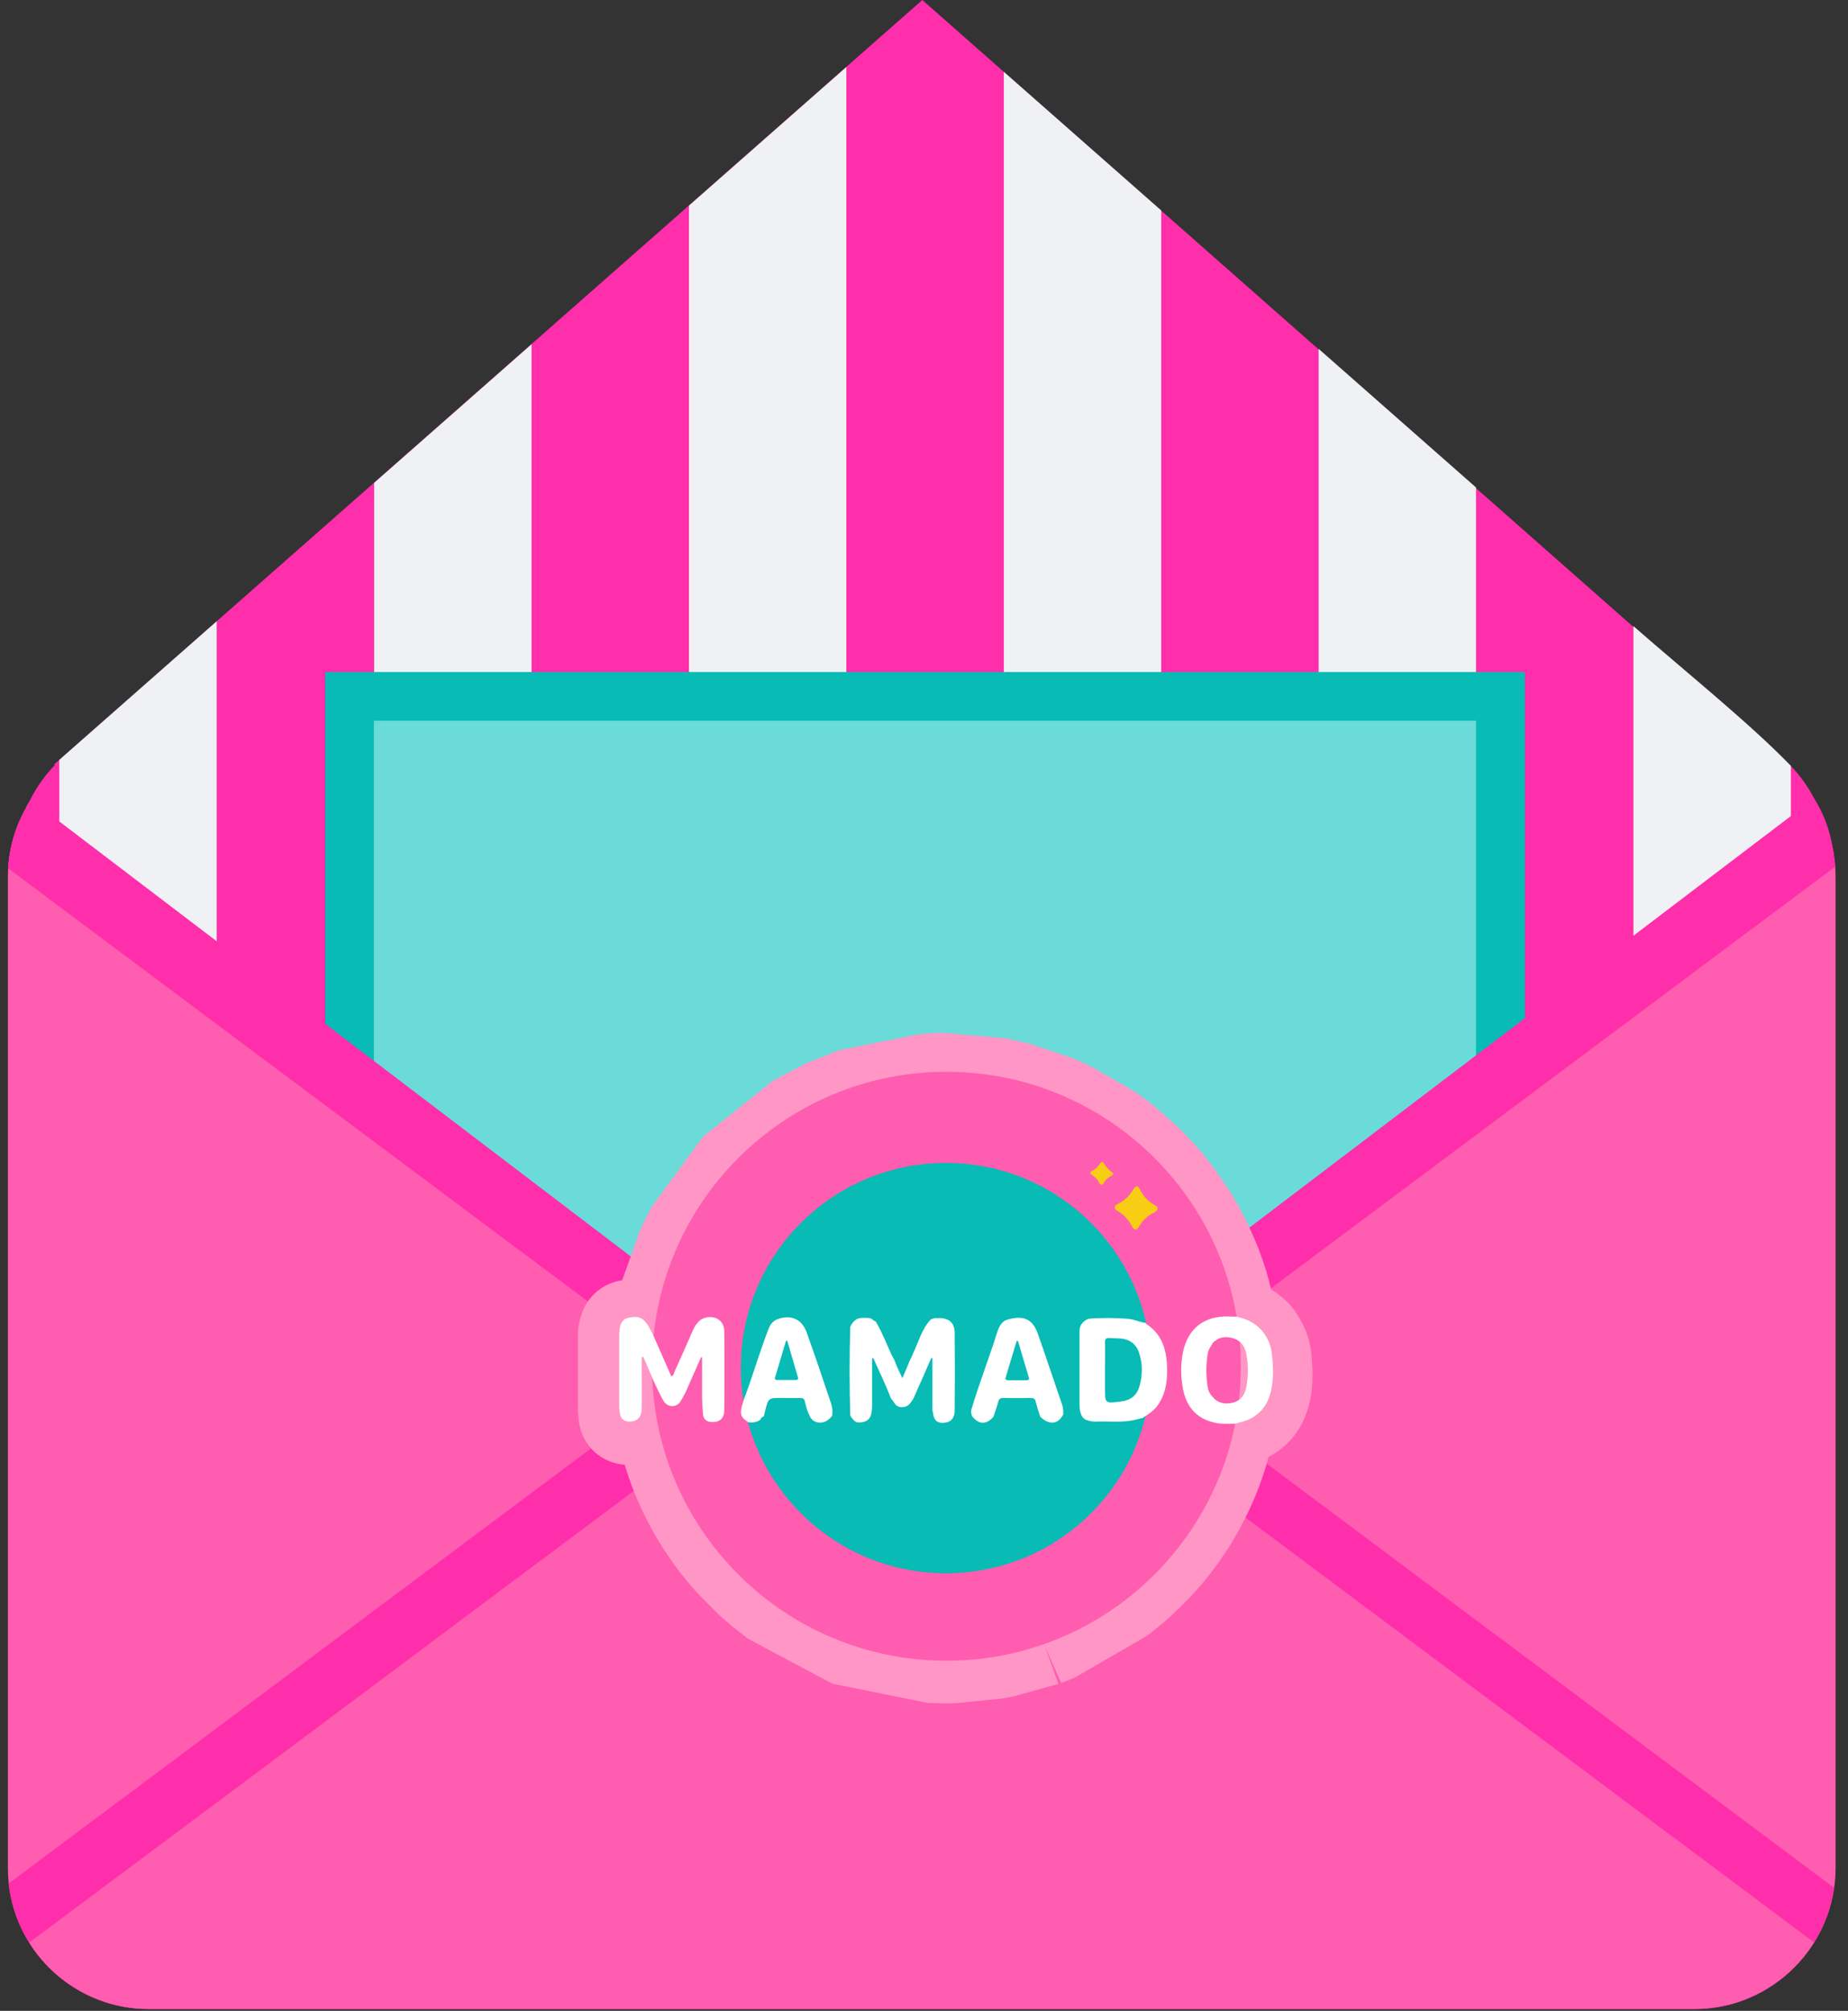 <svg width="91" height="99" viewBox="0 0 91 99" fill="none" xmlns="http://www.w3.org/2000/svg">
<rect x="0" y="0" width="91" height="99" fill="#333333" stroke="none"/>
<path fill-rule="evenodd" clip-rule="evenodd" d="M7.327 36.226H83.451C87.27 36.226 90.389 39.345 90.389 43.164V91.966C90.389 95.785 87.27 98.904 83.451 98.904H7.327C3.507 98.904 0.389 95.785 0.389 91.966V43.164C0.389 39.356 3.507 36.226 7.327 36.226Z" fill="#FF5DAF"/>
<path fill-rule="evenodd" clip-rule="evenodd" d="M45.237 76.226L76.22 53.074L90.356 42.531C90.028 39.017 87.045 36.237 83.452 36.237H7.327C3.655 36.237 0.627 39.13 0.401 42.746L14.254 53.096L45.237 76.226Z" fill="#FF2EAB"/>
<path fill-rule="evenodd" clip-rule="evenodd" d="M45.236 59.255L76.219 82.407L90.31 92.938C89.835 96.306 86.931 98.916 83.44 98.916H7.316C3.756 98.916 0.796 96.204 0.423 92.735L14.253 82.407L45.236 59.255Z" fill="#FF2EAB"/>
<path fill-rule="evenodd" clip-rule="evenodd" d="M45.395 72.678L76.378 49.526L89.474 39.74C88.276 37.639 86.016 36.226 83.44 36.226H7.316C4.751 36.226 2.491 37.639 1.293 39.729L14.412 49.526L45.395 72.678Z" fill="#FF96C5"/>
<path fill-rule="evenodd" clip-rule="evenodd" d="M45.395 62.802L76.378 85.954L89.327 95.627C88.095 97.593 85.915 98.904 83.44 98.904H7.316C4.841 98.904 2.66 97.593 1.44 95.638L14.412 85.954L45.395 62.802Z" fill="#FF5DAF"/>
<path fill-rule="evenodd" clip-rule="evenodd" d="M69.734 54.509C59.575 48.237 47.53 47.029 39.282 36.237H83.463C86.039 36.237 88.299 37.661 89.496 39.752L76.4 49.537L69.734 54.509Z" fill="#FF96C5"/>
<path fill-rule="evenodd" clip-rule="evenodd" d="M40.591 36.226H83.45C86.026 36.226 88.286 37.65 89.484 39.74L76.388 49.526L69.733 54.497C59.936 48.441 49.021 45.48 40.591 36.226Z" fill="#FF96C5"/>
<path fill-rule="evenodd" clip-rule="evenodd" d="M69.734 54.509C59.575 48.237 47.53 47.029 39.282 36.237H83.463C86.039 36.237 88.299 37.661 89.496 39.752L76.4 49.537L69.734 54.509Z" fill="#FF96C5"/>
<path fill-rule="evenodd" clip-rule="evenodd" d="M45.474 76.294L70.208 55.819L89.564 39.797C89.225 38.994 88.728 38.26 88.129 37.65L45.417 0L2.649 37.65H2.717C2.129 38.249 1.654 38.96 1.315 39.74L20.75 55.819L45.474 76.294Z" fill="#FF2EAB"/>
<path fill-rule="evenodd" clip-rule="evenodd" d="M65.327 59.864L70.209 55.819L72.683 53.774V24L64.932 17.175V59.864H65.327ZM88.186 37.706V40.949L80.434 47.367V30.825C82.796 32.904 86.175 35.616 88.186 37.706ZM2.92 37.412L10.672 30.587V47.491L2.92 41.073V37.412ZM18.423 23.774L26.175 16.949V59.876H25.621L20.74 55.83L18.423 53.921V23.774ZM33.926 10.124L41.678 3.299V59.864H33.926V10.124ZM49.429 3.536L57.18 10.361V59.876H49.429V3.536Z" fill="#F0F1F4"/>
<path fill-rule="evenodd" clip-rule="evenodd" d="M17.214 34.283H73.892V52.78L70.208 55.831L50.705 71.966H40.253L20.739 55.831L17.214 52.904V34.283Z" fill="#6ADBD9"/>
<path d="M16.016 51.909L18.434 53.875L18.412 52.339V35.48H72.683V53.774L75.09 51.785V34.282V33.084H73.892H17.214H16.016V34.282V51.909Z" fill="#08BBB5"/>
<path fill-rule="evenodd" clip-rule="evenodd" d="M45.237 76.226L47.61 74.452L1.52 39.378C0.875 40.361 0.48 41.503 0.401 42.734L14.254 53.084L45.237 76.226Z" fill="#FF2EAB"/>
<path fill-rule="evenodd" clip-rule="evenodd" d="M45.519 76.18L43.147 74.406L89.327 39.31C89.971 40.294 90.276 41.446 90.356 42.678L76.502 53.028L45.519 76.18Z" fill="#FF2EAB"/>
<path fill-rule="evenodd" clip-rule="evenodd" d="M46.593 52.858C46.706 52.858 46.83 52.858 46.943 52.858H47.068C47.147 52.858 47.226 52.858 47.305 52.87L47.429 52.881L47.655 52.892L47.813 52.904L48.005 52.926L48.163 52.937L48.367 52.96L48.514 52.983L48.728 53.017L48.853 53.039C48.932 53.05 49.011 53.062 49.09 53.073L49.203 53.096C49.305 53.118 49.407 53.13 49.508 53.152L49.542 53.163C49.655 53.186 49.768 53.209 49.881 53.231H49.892L49.926 53.242C50.028 53.265 50.13 53.288 50.22 53.31L50.31 53.333L50.536 53.389L50.683 53.435L50.853 53.48L51.011 53.525L51.192 53.581L51.327 53.627L51.519 53.694L51.655 53.74L51.813 53.796L51.971 53.853L52.175 53.932L52.265 53.966C52.356 54 52.435 54.033 52.514 54.079L52.57 54.101H52.582C52.672 54.147 52.774 54.192 52.864 54.237H52.875L52.988 54.293L53.169 54.384L53.305 54.452L53.452 54.531L53.599 54.61L53.745 54.689L53.881 54.768L54.028 54.858L54.163 54.937L54.322 55.039L54.446 55.118L54.582 55.209L54.728 55.31L54.808 55.367L55 55.502C55.09 55.559 55.169 55.627 55.248 55.683C55.395 55.785 55.531 55.898 55.666 56.011L55.757 56.09L55.915 56.226L56.005 56.305L56.163 56.44L56.254 56.519L56.401 56.655L56.491 56.745L56.638 56.881L56.717 56.96L56.875 57.118L56.932 57.175C57.271 57.525 57.599 57.887 57.892 58.26L57.938 58.305L58.084 58.497L58.13 58.553L58.276 58.757L58.31 58.802C58.367 58.87 58.412 58.949 58.469 59.028L58.491 59.05C58.548 59.13 58.604 59.209 58.661 59.288L58.672 59.299C59.068 59.898 59.429 60.531 59.734 61.197L59.745 61.22C59.791 61.31 59.825 61.389 59.858 61.48L59.881 61.514C59.915 61.604 59.96 61.683 59.994 61.774L60.005 61.796C60.039 61.887 60.073 61.977 60.118 62.067L60.13 62.09C60.356 62.678 60.548 63.276 60.695 63.898V63.909C60.717 64.011 60.74 64.113 60.762 64.203V64.226C60.785 64.316 60.808 64.418 60.819 64.508L60.83 64.553C60.853 64.644 60.864 64.745 60.887 64.836V64.847H60.909H60.932H60.955H60.977L61 64.858H61.022L61.045 64.87L61.068 64.881L61.09 64.892L61.113 64.903L61.135 64.915L61.158 64.926L61.181 64.937L61.203 64.949L61.226 64.96L61.248 64.971L61.271 64.983L61.294 64.994L61.316 65.005L61.339 65.016L61.361 65.028L61.384 65.039L61.407 65.05L61.429 65.062L61.452 65.073L61.474 65.084L61.497 65.096L61.52 65.107L61.542 65.118L61.565 65.129L61.587 65.141L61.61 65.152L61.632 65.163L61.655 65.175L61.678 65.186L61.7 65.197L61.723 65.209L61.745 65.22L61.768 65.231L61.791 65.243L61.813 65.254L61.836 65.265L61.858 65.276L61.881 65.288L61.904 65.299L61.926 65.31L61.949 65.322L61.971 65.333L61.994 65.344L62.017 65.356L62.039 65.378L62.062 65.401L62.084 65.423L62.107 65.446L62.13 65.469L62.141 65.491L62.152 65.514L62.163 65.536L62.175 65.559L62.186 65.582L62.197 65.604L62.209 65.627L62.22 65.649L62.231 65.672C62.435 65.966 62.559 66.293 62.593 66.632C62.672 67.254 62.695 67.887 62.548 68.508C62.344 69.356 61.802 69.864 60.955 70.045C60.909 70.056 60.864 70.067 60.819 70.09H60.808C60.785 70.18 60.774 70.282 60.751 70.372L60.74 70.418C60.717 70.508 60.695 70.598 60.672 70.689L60.661 70.734C60.638 70.824 60.615 70.915 60.593 71.005L60.582 71.028C60.423 71.615 60.231 72.192 59.994 72.757L59.971 72.813C59.938 72.892 59.904 72.983 59.87 73.062L59.858 73.096C59.825 73.186 59.779 73.265 59.745 73.356L59.734 73.389C59.474 73.943 59.192 74.474 58.864 74.983L58.853 75.005C58.808 75.084 58.751 75.163 58.706 75.243L58.683 75.276C58.638 75.344 58.582 75.423 58.536 75.491L58.502 75.536C58.457 75.604 58.401 75.683 58.356 75.751L58.333 75.774C58.039 76.169 57.734 76.553 57.407 76.926L57.373 76.96L57.203 77.141L57.158 77.197L56.988 77.367L56.932 77.423L56.774 77.582L56.695 77.661L56.536 77.808L56.469 77.864L56.299 78.022C56.152 78.147 56.017 78.271 55.87 78.395L55.836 78.418L55.678 78.553L55.587 78.632C55.531 78.677 55.474 78.723 55.418 78.768L55.339 78.836L55.169 78.96L55.068 79.039L54.921 79.141L54.796 79.231L54.661 79.322L54.514 79.423L54.389 79.502L54.22 79.604L54.107 79.672C54.017 79.728 53.926 79.774 53.847 79.83L53.689 79.921L53.553 80L53.418 80.067L53.248 80.158L53.124 80.226L52.966 80.305L52.819 80.373L52.672 80.44L52.525 80.508L52.344 80.587L52.22 80.644C52.152 80.677 52.084 80.7 52.005 80.734L51.904 80.779C51.802 80.813 51.712 80.858 51.61 80.892H51.599L51.497 80.926C51.429 80.949 51.361 80.971 51.294 80.994L51.147 81.039L50.977 81.096L50.83 81.141L50.638 81.197L50.514 81.231L50.322 81.288L50.175 81.322L49.96 81.378L49.847 81.401C49.757 81.423 49.666 81.435 49.587 81.457L49.519 81.469C49.406 81.491 49.294 81.514 49.192 81.536H49.181L49.101 81.548C49.022 81.559 48.932 81.582 48.853 81.593L48.717 81.615L48.514 81.649L48.356 81.672L48.175 81.695L48.005 81.717L47.825 81.728L47.655 81.74L47.463 81.751L47.327 81.762C47.248 81.762 47.158 81.774 47.079 81.774H46.977C46.864 81.774 46.74 81.774 46.627 81.774C46.502 81.774 46.378 81.774 46.265 81.774H46.254C46.141 81.774 46.017 81.762 45.904 81.762C45.825 81.762 45.745 81.751 45.666 81.751L45.542 81.74C45.474 81.74 45.395 81.728 45.327 81.717L45.181 81.706L44.966 81.683L44.83 81.672L44.649 81.649L44.469 81.627L44.31 81.604L44.118 81.57L43.971 81.548C43.904 81.536 43.825 81.525 43.757 81.502L43.632 81.48L43.418 81.435L43.271 81.401L43.079 81.356L42.909 81.31L42.74 81.265L42.559 81.209L42.401 81.163L42.22 81.107L42.062 81.05L41.904 80.994L41.734 80.937L41.576 80.881L41.407 80.813L41.26 80.757L41.09 80.689L40.921 80.621L40.785 80.564L40.604 80.485L40.457 80.418L40.288 80.339L40.141 80.26L39.994 80.18L39.825 80.09L39.689 80.011L39.542 79.932L39.384 79.841L39.248 79.762L39.09 79.661L38.955 79.582L38.796 79.48L38.661 79.389L38.514 79.288L38.378 79.197L38.22 79.084L38.107 79.005L37.938 78.881L37.825 78.79L37.666 78.666L37.565 78.587L37.384 78.44L37.316 78.384C37.248 78.327 37.192 78.271 37.124 78.214L37.045 78.147C36.988 78.09 36.921 78.034 36.864 77.988L36.796 77.932C36.728 77.875 36.672 77.819 36.615 77.762L36.559 77.706C36.491 77.649 36.435 77.582 36.367 77.514L36.333 77.48C36.265 77.412 36.197 77.344 36.13 77.276L36.107 77.243C36.039 77.175 35.971 77.096 35.904 77.016L35.881 76.994C34.751 75.74 33.836 74.293 33.203 72.7C33.124 72.497 33.045 72.282 32.966 72.067L32.955 72.045C32.842 71.728 32.74 71.401 32.649 71.062V71.05C32.615 70.949 32.593 70.836 32.57 70.723V70.7C32.548 70.587 32.514 70.485 32.491 70.372V70.361C32.469 70.248 32.446 70.135 32.423 70.022V70.011C32.401 69.898 32.378 69.785 32.367 69.672C32.344 69.559 32.333 69.446 32.31 69.333V69.31C32.276 69.084 32.254 68.847 32.231 68.621V68.598C32.209 68.361 32.197 68.124 32.186 67.887V67.875L32.175 67.853L32.163 67.83L32.152 67.808L32.141 67.785L32.13 67.762L32.118 67.74L32.107 67.717L32.028 67.785L32.017 67.762L32.005 67.74L31.994 67.717L31.983 67.695L31.971 67.672L31.96 67.649L31.949 67.627L31.938 67.604L31.926 67.582L31.915 67.559L31.904 67.536L31.892 67.514L31.881 67.491L31.87 67.469L31.858 67.446L31.847 67.423L31.836 67.401L31.825 67.378L31.858 67.389L31.847 67.367L31.836 67.344L31.825 67.322L31.813 67.299L31.802 67.276L31.791 67.254L31.779 67.231L31.768 67.209L31.757 67.186L31.745 67.163L31.734 67.141L31.723 67.118L31.712 67.096L31.7 67.073L31.689 67.05L31.678 67.028L31.666 67.005L31.655 66.983L31.644 66.96L31.632 66.937L31.621 66.915L31.61 66.892L31.599 66.87L31.531 66.881C31.531 66.96 31.519 67.05 31.519 67.129C31.519 67.887 31.531 68.632 31.519 69.389C31.519 69.853 31.305 70.067 30.875 70.056C30.649 70.045 30.491 69.909 30.446 69.683C30.423 69.548 30.412 69.412 30.412 69.276C30.412 68.124 30.412 66.96 30.412 65.808C30.412 65.706 30.423 65.593 30.435 65.491C30.469 65.254 30.559 65.028 30.819 64.96C31.09 64.892 31.373 64.847 31.621 65.062C31.847 65.243 31.926 65.514 32.062 65.751L32.073 65.785L32.084 65.808C32.096 65.695 32.107 65.582 32.118 65.469C32.141 65.276 32.175 65.084 32.209 64.892L32.231 64.79C32.243 64.723 32.254 64.655 32.265 64.587L32.288 64.451L32.322 64.271L32.356 64.113L32.401 63.932L32.435 63.774L32.48 63.593L32.525 63.435L32.57 63.265L32.615 63.107L32.672 62.915L32.717 62.779L32.774 62.598L32.83 62.429L32.887 62.282L32.955 62.113L33.011 61.954L33.068 61.807L33.135 61.638L33.192 61.502L33.271 61.322L33.316 61.22L33.418 61.017V61.005C33.463 60.915 33.508 60.813 33.553 60.723L33.565 60.711C33.61 60.61 33.666 60.519 33.723 60.418V60.406L33.768 60.316L33.881 60.113L33.949 60L34.05 59.819L34.13 59.694L34.231 59.525L34.322 59.389L34.412 59.254L34.525 59.096L34.604 58.971L34.706 58.824L34.808 58.689L34.909 58.553L35.011 58.418L35.113 58.282L35.214 58.158L35.316 58.033L35.44 57.887L35.531 57.785L35.655 57.638L35.757 57.525L35.881 57.389L35.983 57.276L36.107 57.152L36.22 57.039L36.356 56.904L36.457 56.813C36.525 56.745 36.593 56.678 36.661 56.621L36.695 56.587L36.706 56.576C36.785 56.508 36.864 56.429 36.955 56.361L36.966 56.35L37.068 56.26L37.214 56.135L37.339 56.033L37.474 55.92L37.599 55.819L37.745 55.706L37.881 55.604L38.017 55.502L38.152 55.401L38.288 55.31L38.435 55.209L38.559 55.13L38.717 55.028L38.853 54.937L38.988 54.847L39.169 54.745L39.271 54.689L39.463 54.587L39.576 54.519L39.745 54.429L39.892 54.35L40.05 54.271L40.186 54.203L40.401 54.101L40.491 54.056L40.706 53.966L40.819 53.92H40.83C40.932 53.875 41.034 53.841 41.135 53.796L41.158 53.785C41.26 53.74 41.361 53.706 41.463 53.672L41.508 53.661C41.599 53.627 41.7 53.593 41.791 53.559L41.892 53.525L42.107 53.457L42.265 53.412L42.435 53.367L42.593 53.322L42.785 53.265L42.909 53.231L43.124 53.175L43.248 53.141L43.463 53.096L43.599 53.062L43.791 53.028L43.949 52.994L44.13 52.96L44.288 52.937L44.469 52.915L44.649 52.892L44.819 52.87L45 52.847L45.181 52.836L45.361 52.824L45.565 52.813L45.7 52.802C45.779 52.802 45.87 52.791 45.96 52.791H46.073C46.344 52.858 46.469 52.858 46.593 52.858ZM61.034 66.135V66.158V66.18L61.045 66.316V66.339V66.361L61.056 66.553V66.576V66.598V66.677V66.7V66.723L61.068 66.971V66.994V67.016V67.028V67.039V67.062V67.084C61.068 67.197 61.068 67.299 61.068 67.412C61.068 67.536 61.068 67.649 61.068 67.774V67.785V67.796V67.808V67.83C61.068 67.921 61.056 68 61.056 68.09V68.113V68.135V68.158V68.18V68.203V68.226L61.045 68.406V68.429L61.034 68.576V68.598V68.621V68.644V68.666V68.689V68.711V68.734V68.757L61.011 68.96V68.983V69.005L61.022 68.994L61.034 68.983L61.045 68.971L61.056 68.96L61.068 68.949L61.079 68.937L61.09 68.926L61.101 68.915L61.113 68.903L61.124 68.892L61.135 68.881L61.147 68.87L61.158 68.858L61.169 68.847L61.181 68.836L61.192 68.824V68.813V68.802L61.203 68.79V68.779V68.768L61.214 68.757V68.745V68.734V68.723V68.711V68.7V68.689V68.677V68.666V68.655V68.644V68.632V68.621V68.61V68.598V68.587V68.576V68.564V68.553V68.542V68.531V68.519V68.508V68.497V68.485V68.474V68.463V68.451V68.44V68.429V68.418V68.406V68.395V68.384C61.316 67.841 61.316 67.288 61.214 66.745V66.734V66.723V66.711V66.7V66.689V66.677V66.666V66.655V66.644V66.632V66.621V66.61V66.598V66.587V66.576V66.564V66.553V66.542V66.531V66.519V66.508V66.497V66.485V66.474V66.463V66.451V66.44V66.429V66.418V66.406V66.395V66.384V66.372V66.361L61.203 66.35V66.339V66.327L61.192 66.316L61.181 66.305V66.293L61.158 66.271V66.26L61.147 66.248V66.237L61.135 66.226L61.124 66.214L61.113 66.203L61.101 66.192L61.09 66.18H61.079L61.068 66.169L61.056 66.158L61.034 66.135Z" fill="#FF5DAF"/>
<path d="M46.581 83.865L45.757 83.842C45.734 83.842 45.711 83.842 45.689 83.842L40.988 82.893L36.83 80.678L36.028 80.046C36.016 80.034 35.937 79.978 35.937 79.966L35.734 79.797C35.734 79.797 35.655 79.718 35.644 79.718L35.417 79.514L35.327 79.435L34.31 78.396C32.999 76.949 31.971 75.3 31.248 73.503C31.146 73.266 31.056 73.028 30.977 72.78C30.898 72.554 30.83 72.328 30.762 72.113C29.61 72.034 28.694 71.198 28.514 70.046C28.48 69.797 28.457 69.571 28.457 69.334V65.865C28.457 65.661 28.468 65.458 28.502 65.254C28.66 64.158 29.361 63.345 30.367 63.085C30.457 63.062 30.547 63.04 30.638 63.029L31.53 60.543C31.53 60.543 31.576 60.441 31.576 60.43L32.039 59.514C32.039 59.503 32.107 59.401 32.107 59.39L34.627 55.955L38.062 53.209L39.666 52.362C39.677 52.362 39.768 52.317 39.779 52.317L41.259 51.729L41.372 51.695L45.327 50.904L46.118 50.859C46.276 50.859 46.412 50.859 46.559 50.859L49.497 51.119L50.672 51.379C50.683 51.379 50.773 51.401 50.785 51.413L52.886 52.124C52.898 52.124 52.999 52.17 53.011 52.181L53.293 52.305C53.316 52.317 53.395 52.35 53.429 52.362L53.677 52.475C53.7 52.486 53.734 52.497 53.757 52.52L55.824 53.718C55.836 53.718 55.915 53.786 55.926 53.786L56.434 54.147C56.593 54.26 56.751 54.396 56.909 54.52L58.005 55.492L58.096 55.582L58.265 55.752C58.717 56.215 59.09 56.622 59.429 57.062L59.644 57.334C59.655 57.345 59.711 57.413 59.711 57.424L60.299 58.26C60.762 58.949 61.169 59.684 61.519 60.43L61.813 61.085C61.813 61.096 61.858 61.198 61.858 61.198L61.96 61.447C62.22 62.113 62.434 62.791 62.593 63.48C62.604 63.492 62.615 63.492 62.627 63.503C62.649 63.514 62.66 63.526 62.672 63.537C62.694 63.548 62.706 63.56 62.728 63.571C62.762 63.593 62.785 63.605 62.819 63.627C62.83 63.627 62.852 63.65 62.875 63.661C62.898 63.673 62.92 63.695 62.943 63.718C62.965 63.74 63.045 63.797 63.067 63.819C63.09 63.842 63.169 63.91 63.191 63.921C63.203 63.932 63.282 64 63.293 64.012C63.316 64.034 63.361 64.068 63.384 64.091C63.395 64.102 63.463 64.17 63.474 64.192C63.485 64.204 63.553 64.283 63.564 64.294C63.587 64.317 63.644 64.384 63.655 64.407C63.689 64.441 63.768 64.543 63.79 64.588C64.231 65.232 64.48 65.865 64.559 66.531C64.638 67.232 64.706 68.158 64.468 69.119C64.186 70.294 63.474 71.209 62.468 71.729C62.468 71.74 62.457 71.752 62.457 71.763C62.31 72.339 62.084 72.995 61.824 73.639L61.711 73.899C61.711 73.899 61.666 74.012 61.655 74.023L61.531 74.305C61.214 74.972 60.886 75.582 60.525 76.158L59.983 76.961C59.983 76.961 59.915 77.062 59.903 77.062C59.576 77.514 59.225 77.955 58.852 78.362L58.638 78.599C58.627 78.61 58.57 78.667 58.559 78.678L58.389 78.848C58.378 78.859 58.31 78.927 58.299 78.938L58.141 79.096C58.141 79.108 58.05 79.187 58.05 79.187L57.881 79.345C57.87 79.356 57.79 79.424 57.79 79.435L57.621 79.594C57.44 79.752 57.282 79.899 57.112 80.034L56.593 80.452C56.581 80.452 56.491 80.531 56.491 80.531L52.954 82.576L52.694 82.689C52.638 82.712 52.638 82.712 52.581 82.735L52.254 82.859L51.44 81.017L52.118 82.904L49.937 83.514L49.463 83.605C49.451 83.605 49.361 83.627 49.35 83.627L47.056 83.853H46.943C46.864 83.853 46.728 83.865 46.581 83.865ZM45.971 79.842L46.581 79.853L48.717 79.673L50.785 79.13C50.785 79.13 50.898 79.085 50.909 79.085L51.124 79.006L51.237 78.961L54.129 77.322L54.559 76.983C54.694 76.87 54.83 76.757 54.943 76.644L55.881 75.707C56.175 75.379 56.446 75.04 56.694 74.689L57.135 74.034C57.429 73.571 57.677 73.108 57.903 72.633L58.118 72.147C58.333 71.605 58.502 71.108 58.638 70.61C58.649 70.576 58.66 70.52 58.672 70.497L58.819 69.82C58.852 69.639 58.909 69.469 58.988 69.3C58.965 69.141 58.954 68.983 58.977 68.825L58.999 68.543L59.598 68.565C59.632 68.543 59.666 68.52 59.7 68.497L59.293 68.486C59.293 68.475 59.293 68.463 59.293 68.463L58.999 68.43L59.022 68.068C59.022 68.057 59.022 68.023 59.022 67.978C59.022 67.955 59.022 67.944 59.022 67.933L59.033 67.729C59.033 67.718 59.033 67.695 59.033 67.673V67.368V67.085C59.033 67.051 59.033 67.017 59.033 66.983L59.022 66.78C59.022 66.769 59.022 66.735 59.022 66.701C59.022 66.689 59.022 66.678 59.022 66.667L59.011 66.52C59.011 66.497 59.011 66.475 59.011 66.463L58.999 66.339C58.988 66.158 58.999 65.978 59.033 65.797C58.943 65.616 58.886 65.424 58.852 65.221L58.694 64.463C58.559 63.921 58.401 63.39 58.208 62.882L57.881 62.113C57.61 61.537 57.304 60.995 56.965 60.475L56.321 59.593C56.039 59.243 55.757 58.927 55.463 58.633L54.355 57.639C54.254 57.548 54.129 57.458 54.005 57.367L51.926 56.102C51.915 56.102 51.903 56.091 51.892 56.091L49.7 55.288L46.807 54.882H46.525L42.762 55.458L38.322 57.944L35.655 61.198L35.576 61.345L35.519 61.447L34.22 65.175C34.175 65.435 34.152 65.605 34.129 65.763L34.096 66.046C34.062 66.384 33.937 66.712 33.757 66.983L33.79 66.972C33.79 66.983 33.836 67.085 33.847 67.096C33.858 67.119 33.903 67.232 33.915 67.254C33.994 67.481 34.05 67.729 34.05 67.966C34.062 68.091 34.073 68.294 34.084 68.486C34.107 68.712 34.129 68.904 34.152 69.108L34.197 69.413C34.197 69.424 34.197 69.435 34.208 69.447L34.457 70.588C34.536 70.882 34.627 71.164 34.717 71.447C34.785 71.65 34.852 71.831 34.932 72.012C35.485 73.379 36.254 74.622 37.248 75.718L38.016 76.497L36.739 78.046L38.095 76.576L42.141 79.062L44.05 79.605L44.22 79.639L45.892 79.831C45.96 79.842 45.971 79.842 45.971 79.842Z" fill="#FF96C5"/>
<path fill-rule="evenodd" clip-rule="evenodd" d="M46.604 52.768C54.615 52.768 61.101 59.266 61.101 67.266C61.101 75.266 54.604 81.763 46.604 81.763C38.604 81.763 32.107 75.266 32.107 67.266C32.107 59.266 38.593 52.768 46.604 52.768Z" fill="#FF5DAF"/>
<path fill-rule="evenodd" clip-rule="evenodd" d="M46.582 57.254C52.164 57.254 56.683 61.774 56.683 67.356C56.683 72.938 52.164 77.457 46.582 77.457C41 77.457 36.48 72.938 36.48 67.356C36.469 61.774 41 57.254 46.582 57.254Z" fill="#08BBB5"/>
<path fill-rule="evenodd" clip-rule="evenodd" d="M57.001 59.503C56.989 59.593 56.933 59.65 56.854 59.684C56.515 59.842 56.266 60.079 56.086 60.396C55.972 60.588 55.848 60.577 55.746 60.384C55.577 60.057 55.351 59.797 55.023 59.616C54.843 59.514 54.843 59.367 55.035 59.277C55.374 59.108 55.633 58.87 55.814 58.543C55.916 58.362 56.052 58.373 56.131 58.554C56.289 58.893 56.538 59.153 56.865 59.334C56.978 59.39 57.001 59.435 57.001 59.503Z" fill="#F7CE14"/>
<path fill-rule="evenodd" clip-rule="evenodd" d="M54.818 57.775C54.818 57.843 54.773 57.865 54.728 57.888C54.558 57.967 54.434 58.091 54.344 58.249C54.276 58.362 54.197 58.362 54.129 58.238C54.05 58.08 53.937 57.956 53.79 57.865C53.666 57.786 53.654 57.707 53.79 57.639C53.959 57.56 54.072 57.436 54.174 57.278C54.219 57.21 54.298 57.165 54.344 57.255C54.457 57.447 54.592 57.605 54.784 57.73L54.818 57.775Z" fill="#F7CE14"/>
<path fill-rule="evenodd" clip-rule="evenodd" d="M54.412 67.447C54.412 67.752 54.412 68.046 54.412 68.351C54.412 69.097 54.412 69.097 55.169 69.006C55.7 68.939 55.994 68.701 56.13 68.181C56.265 67.662 56.265 67.142 56.096 66.622C55.96 66.181 55.644 65.944 55.192 65.899C55.011 65.888 54.819 65.888 54.638 65.876C54.468 65.865 54.412 65.921 54.412 66.091C54.423 66.543 54.412 66.995 54.412 67.447ZM53.214 65.266C53.293 65.108 53.429 64.995 53.598 64.927C54.242 64.871 54.886 64.882 55.531 64.927C55.847 64.95 56.118 65.097 56.412 65.131L56.446 65.187C57.282 65.718 57.463 66.566 57.474 67.458C57.474 68.091 57.372 68.713 56.966 69.244C56.796 69.458 56.581 69.605 56.355 69.752C56.333 69.752 56.31 69.763 56.31 69.797C56.096 69.854 55.892 69.91 55.678 69.944C55.135 70.034 54.581 69.967 54.028 69.989C53.824 70.001 53.621 69.967 53.44 69.888C53.406 69.854 53.372 69.831 53.327 69.797C53.18 69.594 53.158 69.368 53.158 69.131C53.158 68.001 53.158 66.871 53.158 65.741C53.169 65.582 53.135 65.424 53.214 65.266Z" fill="white"/>
<path fill-rule="evenodd" clip-rule="evenodd" d="M60.355 65.831C60.174 65.842 60.005 65.876 59.869 66C59.779 66.046 59.722 66.102 59.677 66.192C59.643 66.238 59.62 66.294 59.586 66.339C59.53 66.43 59.496 66.531 59.473 66.633C59.383 67.164 59.383 67.707 59.462 68.249C59.496 68.452 59.564 68.633 59.722 68.78C59.982 69.096 60.321 69.141 60.694 69.062C61.089 68.972 61.304 68.667 61.372 68.294C61.473 67.752 61.473 67.198 61.372 66.656C61.281 66.17 60.976 65.899 60.502 65.842C60.456 65.831 60.411 65.831 60.355 65.831ZM60.897 64.825C61.451 64.949 61.925 65.187 62.264 65.673C62.468 65.966 62.592 66.294 62.626 66.633C62.705 67.254 62.728 67.887 62.581 68.509C62.377 69.356 61.835 69.865 60.988 70.046C60.942 70.057 60.897 70.068 60.852 70.091C60.569 70.091 60.287 70.113 60.005 70.079C59.044 69.933 58.445 69.379 58.253 68.384C58.14 67.786 58.129 67.175 58.253 66.565C58.502 65.39 59.315 64.769 60.524 64.814C60.637 64.814 60.762 64.825 60.897 64.825Z" fill="white"/>
<path fill-rule="evenodd" clip-rule="evenodd" d="M32.152 65.706C32.457 66.395 32.762 67.084 33.056 67.762C33.18 67.717 33.18 67.615 33.214 67.536C33.508 66.892 33.79 66.248 34.073 65.604C34.14 65.446 34.219 65.276 34.333 65.141C34.536 64.881 34.875 64.779 35.214 64.881C35.485 64.972 35.666 65.209 35.666 65.559C35.677 66.836 35.677 68.124 35.666 69.401C35.666 69.83 35.451 70.022 35.056 70.011C34.796 70.011 34.638 69.875 34.615 69.604C34.592 69.344 34.581 69.073 34.57 68.802C34.57 68.147 34.57 67.48 34.57 66.825L34.525 66.813C34.265 67.389 34.016 67.977 33.756 68.553C33.666 68.712 33.598 68.87 33.496 69.017C33.27 69.322 32.864 69.299 32.66 68.949C32.502 68.678 32.378 68.395 32.242 68.113C32.05 67.672 31.869 67.243 31.677 66.802L31.609 66.813C31.609 66.892 31.598 66.983 31.598 67.062C31.598 67.819 31.609 68.565 31.598 69.322C31.598 69.785 31.383 70 30.954 69.988C30.728 69.977 30.57 69.841 30.525 69.615C30.502 69.48 30.491 69.344 30.491 69.209C30.491 68.045 30.491 66.892 30.491 65.74C30.491 65.638 30.502 65.525 30.513 65.423C30.547 65.186 30.638 64.96 30.898 64.892C31.169 64.825 31.451 64.779 31.7 64.994C31.926 65.209 32.016 65.469 32.152 65.706Z" fill="white"/>
<path fill-rule="evenodd" clip-rule="evenodd" d="M42.943 69.255C42.943 69.311 42.932 69.368 42.932 69.424C42.909 69.763 42.774 69.955 42.503 70.012C42.197 70.079 42.073 70.023 41.87 69.695C41.825 68.238 41.825 66.78 41.87 65.322C41.994 65.062 42.175 64.87 42.491 64.882C42.604 64.882 42.717 64.882 42.83 64.893C42.876 64.916 42.921 64.927 42.955 64.95C43 65.006 43.045 65.04 43.113 65.051C43.282 65.322 43.418 65.616 43.553 65.91C43.712 66.26 43.847 66.622 44.039 66.95C44.141 67.243 44.277 67.526 44.435 67.853C44.57 67.537 44.683 67.277 44.785 67.017C44.853 66.882 44.921 66.746 44.977 66.599C45.248 66.034 45.395 65.413 45.847 64.95C45.915 64.927 45.971 64.916 46.039 64.893C46.152 64.893 46.265 64.893 46.378 64.893C46.785 64.95 47 65.164 47.011 65.594C47.022 66.882 47.022 68.17 47.011 69.458C47.011 69.82 46.819 70.012 46.525 70.046C46.175 70.091 45.994 69.944 45.949 69.594C45.938 69.537 45.926 69.481 45.915 69.424C45.915 68.577 45.915 67.718 45.915 66.87L45.858 66.859C45.565 67.537 45.271 68.204 44.966 68.882C44.864 69.029 44.763 69.209 44.582 69.255C44.378 69.311 44.175 69.288 44.039 69.074C43.994 68.995 43.926 68.916 43.87 68.848C43.621 68.181 43.305 67.548 43.022 66.904C43 66.859 42.977 66.837 42.943 66.904C42.943 67.673 42.943 68.464 42.943 69.255Z" fill="white"/>
<path fill-rule="evenodd" clip-rule="evenodd" d="M50.128 66.023C50.106 66.023 50.083 66.023 50.061 66.023C49.88 66.622 49.699 67.221 49.518 67.831C49.484 67.944 49.563 67.944 49.643 67.955C49.948 67.955 50.241 67.955 50.547 67.955C50.66 67.955 50.693 67.91 50.66 67.808C50.479 67.198 50.298 66.611 50.128 66.023ZM52.354 69.65C52.083 70.136 51.665 70.17 51.224 69.752C51.145 69.503 51.066 69.266 50.998 69.006C50.965 68.859 50.886 68.825 50.739 68.825C50.298 68.837 49.868 68.837 49.428 68.825C49.27 68.825 49.191 68.87 49.157 69.017C49.089 69.266 48.998 69.503 48.919 69.752C48.569 70.159 48.185 70.147 47.857 69.707C47.835 69.605 47.801 69.514 47.835 69.39C48.208 68.136 48.682 66.927 49.078 65.673C49.168 65.379 49.292 65.051 49.631 64.961C50.332 64.769 50.829 64.882 51.1 65.65C51.496 66.769 51.868 67.899 52.253 69.017C52.332 69.209 52.377 69.424 52.354 69.65Z" fill="white"/>
<path fill-rule="evenodd" clip-rule="evenodd" d="M38.763 66.011H38.706C38.526 66.61 38.345 67.209 38.164 67.819C38.13 67.943 38.232 67.943 38.311 67.943C38.593 67.943 38.876 67.943 39.158 67.943C39.294 67.943 39.328 67.898 39.282 67.774C39.158 67.367 39.045 66.949 38.921 66.542C38.876 66.362 38.819 66.181 38.763 66.011ZM36.876 70.034C36.48 69.796 36.424 69.638 36.537 69.209C36.571 69.096 36.605 68.983 36.639 68.87C36.672 68.768 36.718 68.678 36.751 68.576C37.136 67.514 37.452 66.418 37.87 65.367C37.961 65.153 38.119 64.994 38.345 64.927C38.966 64.723 39.486 64.96 39.712 65.571C40.13 66.734 40.526 67.909 40.921 69.085C40.989 69.288 41.011 69.492 40.977 69.706C40.729 70.034 40.39 70.124 40.085 69.966C40.006 69.921 39.961 69.853 39.904 69.785C39.859 69.672 39.802 69.571 39.757 69.458C39.712 69.299 39.667 69.153 39.633 68.994C39.599 68.859 39.531 68.825 39.395 68.825C39.09 68.836 38.785 68.825 38.48 68.825C37.836 68.825 37.836 68.825 37.678 69.458C37.655 69.548 37.633 69.65 37.61 69.74C37.52 69.751 37.475 69.808 37.452 69.887C37.294 70.022 37.09 70.045 36.876 70.034Z" fill="white"/>
</svg>
